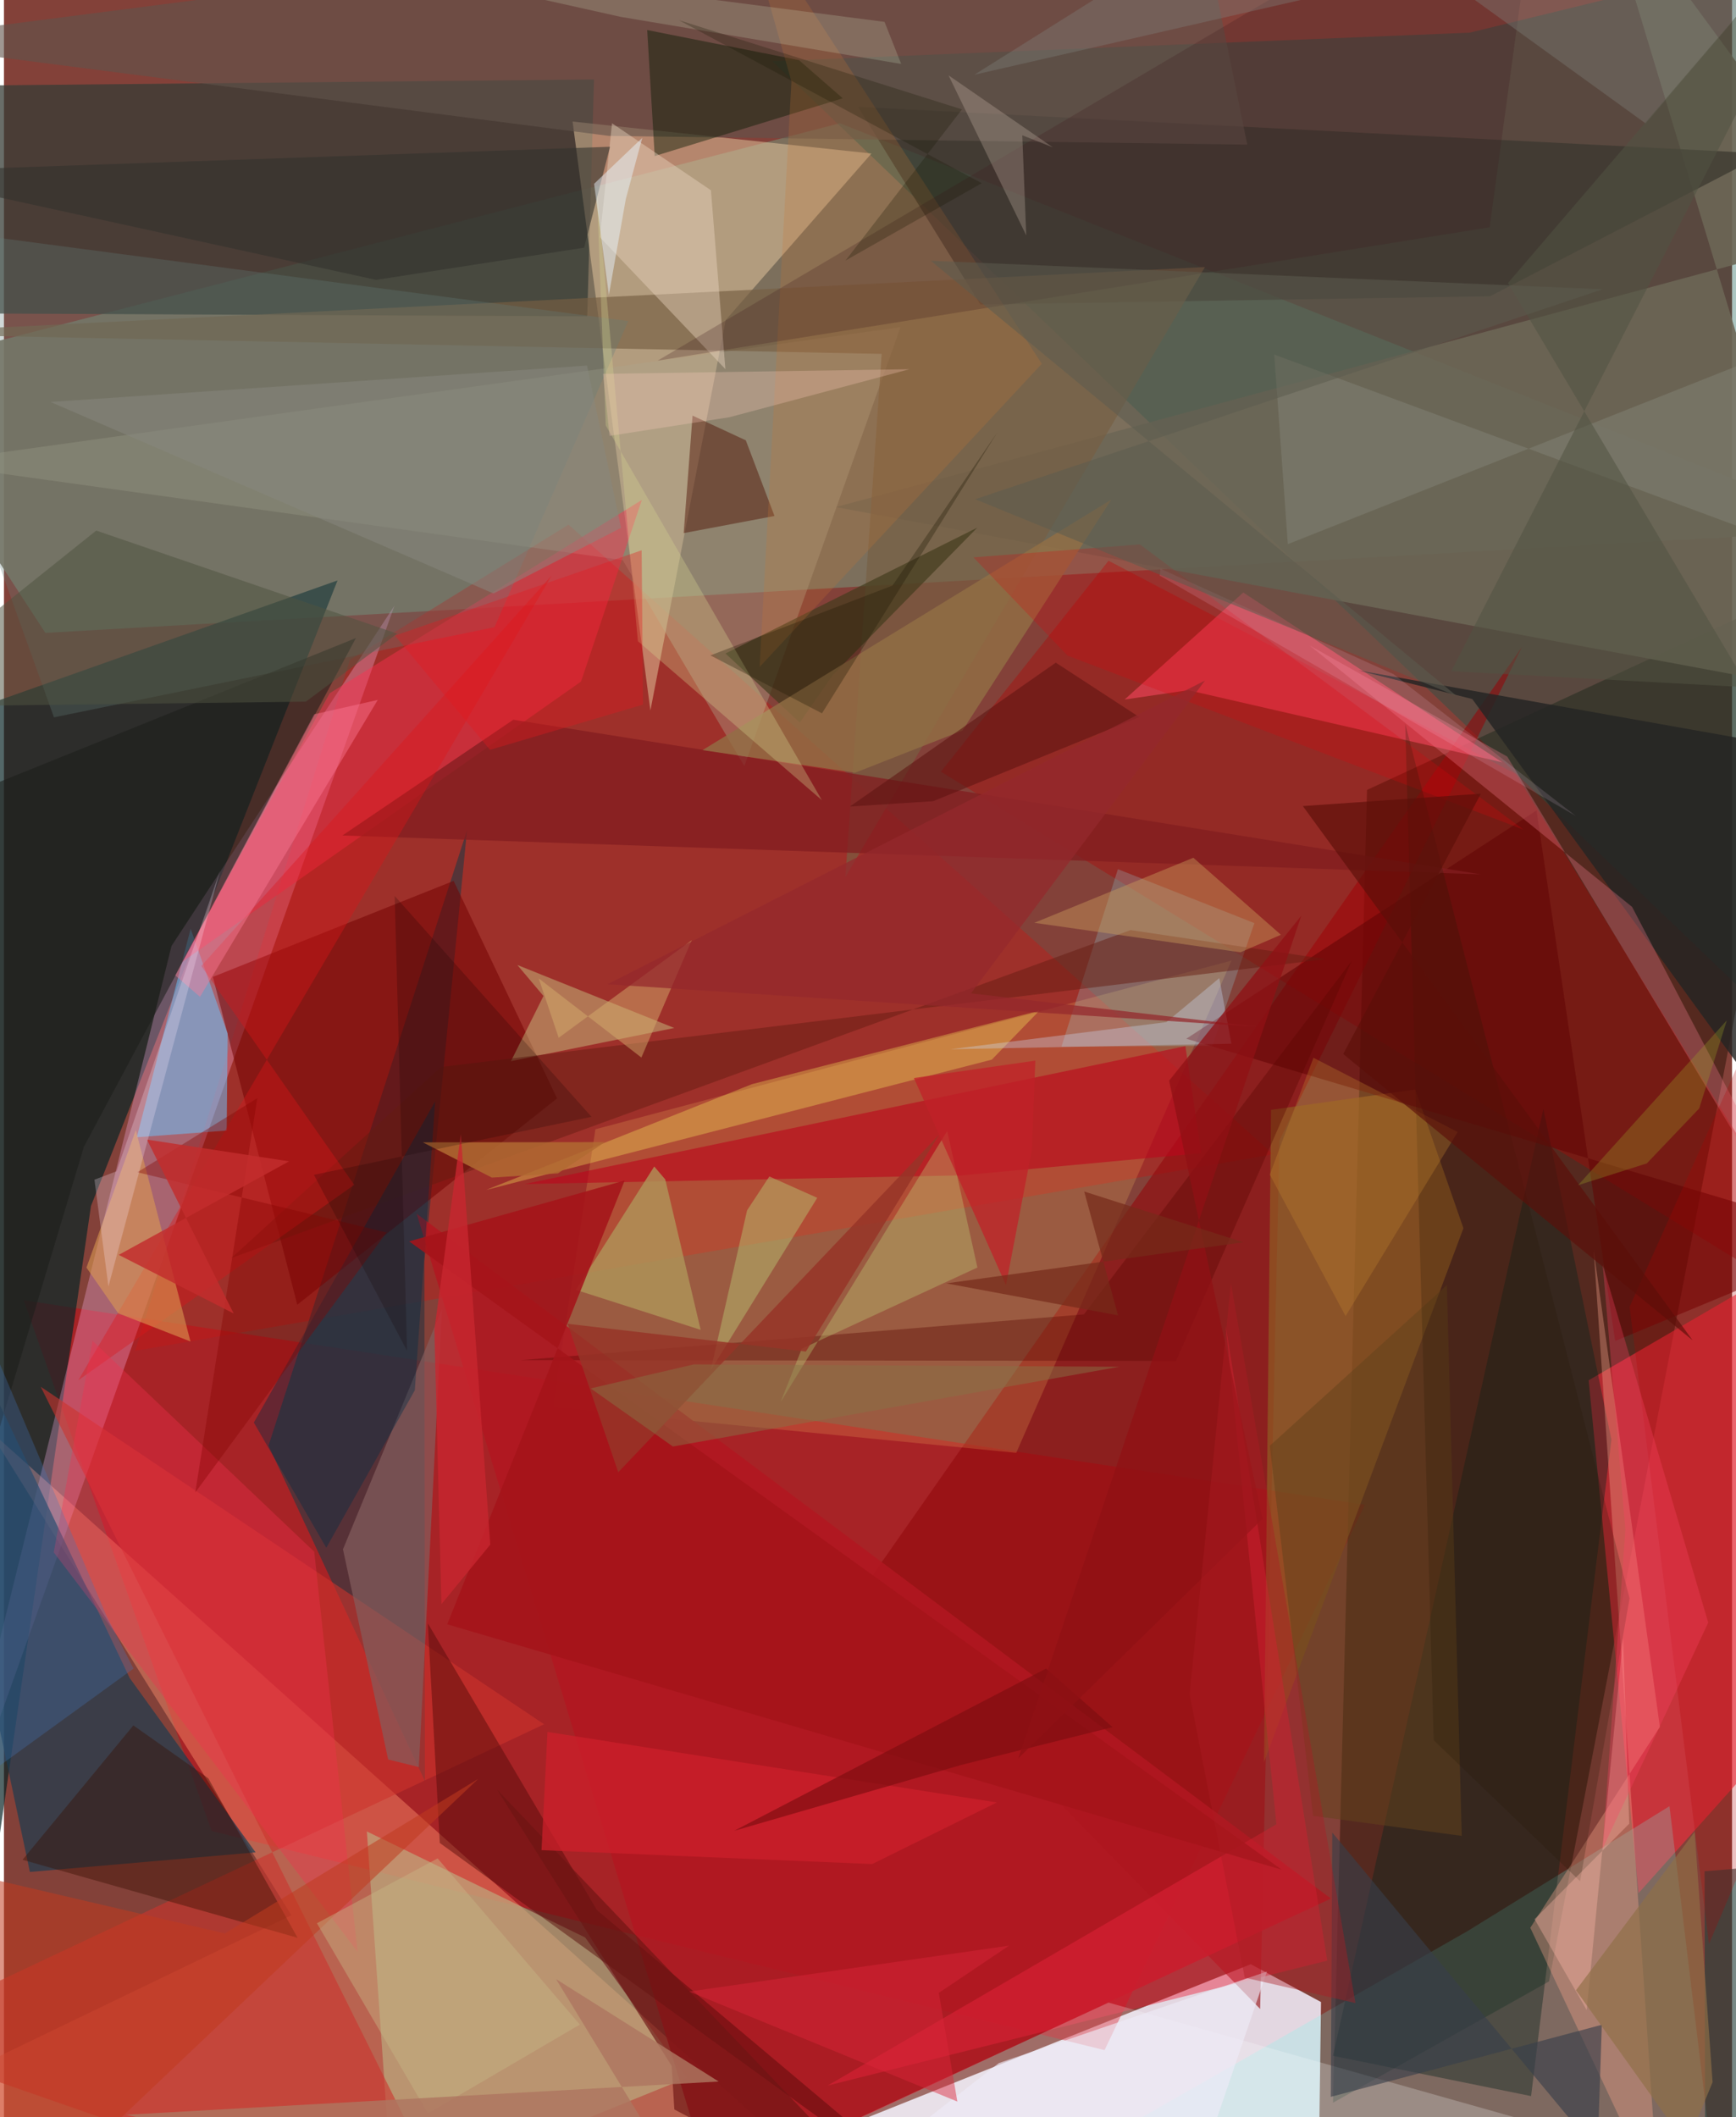 <svg xmlns="http://www.w3.org/2000/svg" width="228" height="278" viewBox="0 0 836 1024"><path fill="#834139" d="M0 0h836v1024H0z"/><path fill="#efe9f6" fill-opacity=".89" d="M635.55 1086l-272.136-40.136 239.752-95.855 33.987 18.3z"/><path fill="#7c735f" fill-opacity=".914" d="M404.397 59.602L898 256.116 20.03 306.11-62 180.21z"/><path fill="#d10013" fill-opacity=".467" d="M100.466 885.623l431.98 105.948L658.353 727.79 9.513 628.86z"/><path fill="#082526" fill-opacity=".694" d="M42.087 583.32l-63.583 438.116L-62 359.816l223.377-79.08z"/><path fill="#35190d" fill-opacity=".584" d="M642.94 1017.017l104.515-58.668 130.37-677.502L659.41 382.058z"/><path fill="#ff906e" fill-opacity=".439" d="M-62 1023.334l201.082-96.989-146.55-234.93L432.9 1086z"/><path fill="#0b554a" fill-opacity=".341" d="M709.064 15.795l-337.369 13.8L898 533.579V-30.269z"/><path fill="#373c36" fill-opacity=".749" d="M-62 41.845V151.38l344.17 1.637 3.275-114.574z"/><path fill="#c71816" fill-opacity=".4" d="M167.36 319.102l105.778-65.356 340.97 304.549-550.61 95.042z"/><path fill="#3d363c" fill-opacity=".749" d="M203.632 861.424L127.99 699.202l96.046-297.696-20.627 208.753z"/><path fill="#e3c49c" fill-opacity=".525" d="M349.155 154.794l-36.418 188.852-37.649-284.86L419.673 74.25z"/><path fill="#ffb7ee" fill-opacity=".302" d="M81.066 457.525l107.832-164.567L29.868 741.46l-62.344 174.65z"/><path fill="#f92b3d" fill-opacity=".573" d="M847.986 620.223L898 795.778 790.75 915.665l-24.116-248.072z"/><path fill="#1a3c50" fill-opacity=".678" d="M60.816 811.586L-62 553.256l74.542 352.141 109.192-9.48z"/><path fill="#92090d" fill-opacity=".596" d="M413.14 771.984l194.58 199.69 9.316-420.08 117.363-238.728z"/><path fill="#6ffff4" fill-opacity=".212" d="M708.307 933.838L442.217 1086l384.691-37.041-21.172-175.377z"/><path fill="#ffca66" fill-opacity=".192" d="M265.553 680.608l20.58-134.43 307.734-81.582L489.71 702.694z"/><path fill="#bab788" fill-opacity=".584" d="M175.557 885.802l12.41 177.057 142.326-57.884-49.127-67.885z"/><path fill="#b11720" fill-opacity=".875" d="M641.952 918.269L282.322 1086l59.669-29.882-142.343-469.075z"/><path fill="#b50002" fill-opacity=".349" d="M534.37 271.205l-81.095 102.044L898 645.813 731.298 374.27z"/><path fill="#6c6756" fill-opacity=".898" d="M890.93 336.32l-488.523-91.068L898 111.565 770.5-62z"/><path fill="#cd332c" fill-opacity=".592" d="M224.394 1086L-62 986.234 261.29 833.96 17.799 670.74z"/><path fill="#afa58a" fill-opacity=".392" d="M-37.898 223.96l337.255 46.95 58.825 99.61 75.567-212.309z"/><path fill="#3a372f" fill-opacity=".729" d="M852.103 74.272l-438.949-22.59 59.208 95.587 246.589-3.981z"/><path fill="#0a241e" fill-opacity=".396" d="M744.728 536.33l32.918 159.974-38.865 317.508-95.843-19.494z"/><path fill="#8f5922" fill-opacity=".745" d="M612.976 536.8l-3.414 315.54 96.482-258.303-23.32-67.092z"/><path fill="#720000" fill-opacity=".522" d="M217.538 426.057l50.023 105.205-125.66 99.796-40.834-158.572z"/><path fill="#6cc2f9" fill-opacity=".522" d="M64.271 550.046L90.31 449.171l17.895 50.64-.458 47.006z"/><path fill="#ff304f" fill-opacity=".435" d="M279.18 329.64l29.43-87.852-151.054 93.52-71.763 130.21z"/><path fill="#f8a58b" fill-opacity=".361" d="M769.049 604.552l32.036 230.672-62.687 97.173 62.153 132.201z"/><path fill="#ff4862" fill-opacity=".545" d="M724.828 368.699l-125.29-82.126-57.383 51.763 30.76-4.518z"/><path fill="#61534b" fill-opacity=".604" d="M292.736 65.737L-62 19.98 574.609-62l26.883 131.958z"/><path fill="#775f42" fill-opacity=".667" d="M-62 161.382l642.99-32.21-173.943 295.05 17.566-253.057z"/><path fill="#93effc" fill-opacity=".212" d="M584.548 505.881l20.367-59.402-66.019-26.089-27.318 85.846z"/><path fill="#ba081c" fill-opacity=".616" d="M463.5 568.468l-211.62 4.212 319.661-66.695 7.647 51.747z"/><path fill="#637f7a" fill-opacity=".298" d="M302.02 155.29L-62 107.205l86.189 239.75 213.127-43.595z"/><path fill="#560c0a" fill-opacity=".482" d="M286.844 923.813L479.466 1086 210.844 891.38l-5.778-106.216z"/><path fill="#630505" fill-opacity=".573" d="M779.443 648.598L898 599.4l-326.004-97.003 169.41-110.42z"/><path fill="#ea253c" fill-opacity=".455" d="M640.171 948.289L591.04 641.206l24.538 241.133-217.1 126.38z"/><path fill="#845d5d" fill-opacity=".698" d="M185.865 851.013l-21.862-101.665 47.925-116.287-11.224 221.597z"/><path fill="#d5f19e" fill-opacity=".361" d="M245.277 513.244l15.73-31.516-12.648-14.998 75.94 30.466z"/><path fill="#081a04" fill-opacity=".435" d="M314.814 75.476l90.961-27.937-21.173-18.464-73.421-14.534z"/><path fill="#433c1d" fill-opacity=".694" d="M400.986 326.424l-15.98 23.045-35.952-33.4 121.824-60.873z"/><path fill="#811d1f" fill-opacity=".749" d="M246.417 348.105l-82.696 55.994 550.787 18.786-205.962-33.144z"/><path fill="#651b12" fill-opacity=".486" d="M545.027 449.845L109.978 608.488l101.492-92.426 427.966-52.167z"/><path fill="#521709" fill-opacity=".49" d="M358.888 212.979l-25.762-11.96-4.296 56.83 43.935-8.29z"/><path fill="#1d1e1b" fill-opacity=".573" d="M-34.045 391.035l19.926 339.628 52.824-176.056L170.247 308.62z"/><path fill="#916f45" fill-opacity=".804" d="M337.959 362.808l197.777-121.18-72.037 111.716-51.96 20.397z"/><path fill="#5a0600" fill-opacity=".373" d="M651.943 464.857L522.46 635.722l-272.471 22.136 317.021.355z"/><path fill="#252524" fill-opacity=".827" d="M655.094 324.242L898 367.393l-46.943 164.313-140.728-193.61z"/><path fill="#002d45" fill-opacity=".392" d="M155.938 748.616l-35.057-60.571 87.727-155.349-9.846 139.711z"/><path fill="#df1518" fill-opacity=".365" d="M169.449 573.064l-133.5 94.524 229.097-389.355L95.476 467.22z"/><path fill="#fa8094" fill-opacity=".302" d="M898 649.446L727.278 365.953l-95.534-53.71 155.901 126.39z"/><path fill="#fffa5e" fill-opacity=".31" d="M477.9 512.504L233.165 575.57l128.73-51.218 138.98-35.507z"/><path fill="#ead5c0" fill-opacity=".427" d="M294.181 59.627l-5.899 55.104 60.733 63.812-7.003-86.514z"/><path fill="#c7e07e" fill-opacity=".31" d="M375.691 678.177l10.256-25.838 84.98-39.279-14.603-66.043z"/><path fill="#b0975a" fill-opacity=".78" d="M319.925 570.458l-5.337-6.263-37.876 59.67 60.332 19.335z"/><path fill="#f32f4e" fill-opacity=".349" d="M24.083 750.813l18.775-102.315 107.249 102.008 20.954 193.518z"/><path fill="#371000" fill-opacity=".408" d="M142.055 937.242l-43.187-77.128L62.6 834.52 9 899.516z"/><path fill="#c97832" fill-opacity=".224" d="M356.078-48.523L502.07 175.96l-136.5 146.62 15.392-283.186z"/><path fill="#a5141a" fill-opacity=".875" d="M300.292 570.955l-85.855 214.662 403.7 118.681-422.116-303.887z"/><path fill="#d7d891" fill-opacity=".318" d="M286.704 89.895l19.968 220.213 88.994 76.887-104.537-181.24z"/><path fill="#fbffff" fill-opacity=".231" d="M408.038 1026.953l79.14 59.047 373.65-25.244-326.466-92.172z"/><path fill="#dc9b53" fill-opacity=".576" d="M90.23 648.835L63.794 546.584l-23.877 66.515 15.329 22.073z"/><path fill="#4475bb" fill-opacity=".302" d="M49.468 781.202L-62 518.092v379.367l124.666-90.41z"/><path fill="#cc9e5d" fill-opacity=".424" d="M598.166 460.595l-99.708-14.269 76.936-31.465 42.355 37.265z"/><path fill="#401c1d" fill-opacity=".243" d="M316.19 174.442L705.364-55.093l31.026 35.344-17.652 129.676z"/><path fill="#6d1513" fill-opacity=".647" d="M238.503 865.528l84.522 133.707 1.288 21.034L448.787 1086z"/><path fill="#25413c" fill-opacity=".624" d="M822.7 905.06l.394 180.94 33.33-85.008 23.254-100.658z"/><path fill="#ff7b98" fill-opacity=".424" d="M82.864 471.778l11.976 10.347 85.99-143.607-30.723 6.957z"/><path fill="#808174" fill-opacity=".537" d="M614.538 171.496l6.567 91.694 248.645-98.57 17.441 107.803z"/><path fill="#383f4a" fill-opacity=".616" d="M773.006 979.315l-131.113 34.844.706-127.821 128.327 154.658z"/><path fill="#cd202b" fill-opacity=".737" d="M420.028 901.574l60.29-29.785-217.38-34.117-2.872 57.181z"/><path fill="#b8c472" fill-opacity=".467" d="M341.867 662.864l51.583-83.515-23.17-10.345-10.774 16.4z"/><path fill="#cbdffb" fill-opacity=".329" d="M587.942 473.083l-25.593 21.279-104.451 13.117 135.902-2.665z"/><path fill="#64421d" fill-opacity=".514" d="M633.313 878.247l71.923 9.704-7.176-266.431-85.688 77.764z"/><path fill="#505340" fill-opacity=".522" d="M44.643 256.617l145.574 49.867-44.154 32.875L-62 341.965z"/><path fill="#dff5d1" fill-opacity=".188" d="M298.372 8.162l-151.326-33.74 278.947 36.157 8.056 20.346z"/><path fill="#33322d" fill-opacity=".584" d="M180 135.368L-58.155 83.21l351.358-12.228-12.525 48.812z"/><path fill="#973427" fill-opacity=".843" d="M387.948 653.709l-115.26-13.431 24.496 71.804 155.268-163.355z"/><path fill="#80817b" fill-opacity=".365" d="M898-62L469.454 36.148 625.81-62l168.4 121.714z"/><path fill="#c03a1e" fill-opacity=".537" d="M229.416 860.404L106.84 935.156l-131.678-30.753L-8.462 1086z"/><path fill="#dd010a" fill-opacity=".239" d="M468.994 269.577l45.507 47.495 220.629 84.192-185.616-137.95z"/><path fill="#261707" fill-opacity=".231" d="M762.49 909.894l-70.833-68.227L677.9 350.045 786.423 773.09z"/><path fill="#e4d0c0" fill-opacity=".247" d="M494.557 113.866l-1.922-48.432 14.753 5.817-50.426-34.804z"/><path fill="#5c1211" fill-opacity=".557" d="M449.551 387.503l99.687-40.672-40.4-26.331-99.608 69.592z"/><path fill="#c3872f" fill-opacity=".302" d="M633.489 511.615l69.78 35.89-54.23 89.05-36.676-68.434z"/><path fill="#7e0d10" fill-opacity=".655" d="M353.286 885.485l109.72-31.823 73.293-18.304-32.153-28.336z"/><path fill="#c8b785" fill-opacity=".427" d="M278.597 979.22l-73.468 42.97-53.722-91.98 58.392-31.38z"/><path fill="#525443" fill-opacity=".545" d="M843.887 332.413L727.61 136.872 898-62 700.194 324.625z"/><path fill="#ffb7a9" fill-opacity=".365" d="M783.281 792.218l2.968 89.837-45.78 46.17 25.217 43.964z"/><path fill="#b40001" fill-opacity=".243" d="M898 767.553V382.901L786.433 632.1l38.401 308.163z"/><path fill="#d5b16e" fill-opacity=".463" d="M268.362 501.934l64.366-47.18-24.361 56.739-49.668-38.271z"/><path fill="#b16b32" fill-opacity=".847" d="M268.009 567.536l-31.957 2.03-33.414-17.052 88.11-.11z"/><path fill="#850501" fill-opacity=".373" d="M185.107 596.116L92.561 721.843l30.003-190.698-58.01 35.836z"/><path fill="#ffcfbe" fill-opacity=".278" d="M289.802 180.828l148.297-2.255-87.227 23.243-57.888 9.002z"/><path fill="#eeebf7" fill-opacity=".647" d="M407.294 1055.353l74.054-57.536 129.647-44.253-25.446 74.623z"/><path fill="#94282d" fill-opacity=".729" d="M291.97 476.051l289.054-146.889-113.205 151.28 138.8 16.2z"/><path fill="#901115" fill-opacity=".753" d="M563.665 522.69l63.957-79.816-136.915 407.579 118.19-115.849z"/><path fill="#141400" fill-opacity=".255" d="M473.006 88.613L326.544 9.773l136.925 43.13-56.338 73.107z"/><path fill="#1d1904" fill-opacity=".314" d="M341.767 316.987l88.06-33.755 50.652-73.979-84.741 135.758z"/><path fill="#867446" fill-opacity=".478" d="M333.714 659.915l-49.887 11.61 39.781 28.103 215.99-38.578z"/><path fill="#e8f4ff" fill-opacity=".478" d="M285.487 88.914l23.31-22.24-7.95 29.53-8.202 46.413z"/><path fill="#ffdaff" fill-opacity=".133" d="M559.506 275.096l-.365 3.316 201.238 116.223-88.139-68.559z"/><path fill="#ad7660" fill-opacity=".824" d="M345.625 1086l-286.692-63.176 286.824-16.066-78.671-49.539z"/><path fill="#c12128" fill-opacity=".737" d="M440.204 521.39l58.738-8.4-1.651 43.06-12.543 65.557z"/><path fill="#e5181e" fill-opacity=".345" d="M308.499 266.147l-119.34 41.267 45.987 55.253 74.01-21.88z"/><path fill="#5c0f09" fill-opacity=".647" d="M647.898 509.803l66.591-125.925-86.12 5.994 188.57 258.399z"/><path fill="#c8262f" fill-opacity=".788" d="M208.23 643.196l3.407 132.676 23.633-28.803-14.24-198.53z"/><path fill="#762b1a" fill-opacity=".714" d="M455.876 620.718l143.742-19.865-77.04-24.567 16.392 59.922z"/><path fill="#170303" fill-opacity=".212" d="M284.238 540.169l-95.211-106.812 5.984 219.96-45.055-85.103z"/><path fill="#c32d2d" fill-opacity=".831" d="M55.515 606.94l82.402-45.241-68.753-10.529 41.966 84.12z"/><path fill="#8f6f46" fill-opacity=".659" d="M814.025 1037.58l-53.52-74.98 57.397-76.565 8.685 121.053z"/><path fill="#88887d" fill-opacity=".518" d="M236.853 287.059L22.525 194.413l259.548-17.596 16.442 78.483z"/><path fill="#db2539" fill-opacity=".459" d="M486.247 941.044L331.533 963.24l129.686 53.209-8.964-52.57z"/><path fill="#fbe7fb" fill-opacity=".255" d="M104.505 421.186L50.543 622.23l-6.767-51.66 10.707-4.07z"/><path fill="#fe4264" fill-opacity=".31" d="M784.41 739.822l-10.972-128.044 51.036 173.016-51.158 109.496z"/><path fill="#5b5b4e" fill-opacity=".537" d="M469.873 241.453l303.559-101.545-325.067-13.797L702.85 336.69z"/><path fill="#9aa325" fill-opacity=".298" d="M820.124 536.094l-25.346 26.589-33.281 10.574 71.99-79.766z"/><path fill="#ad1d23" fill-opacity=".408" d="M573.607 819.47l19.965-198.867 60.25 348.203-53.565-12.3z"/></svg>